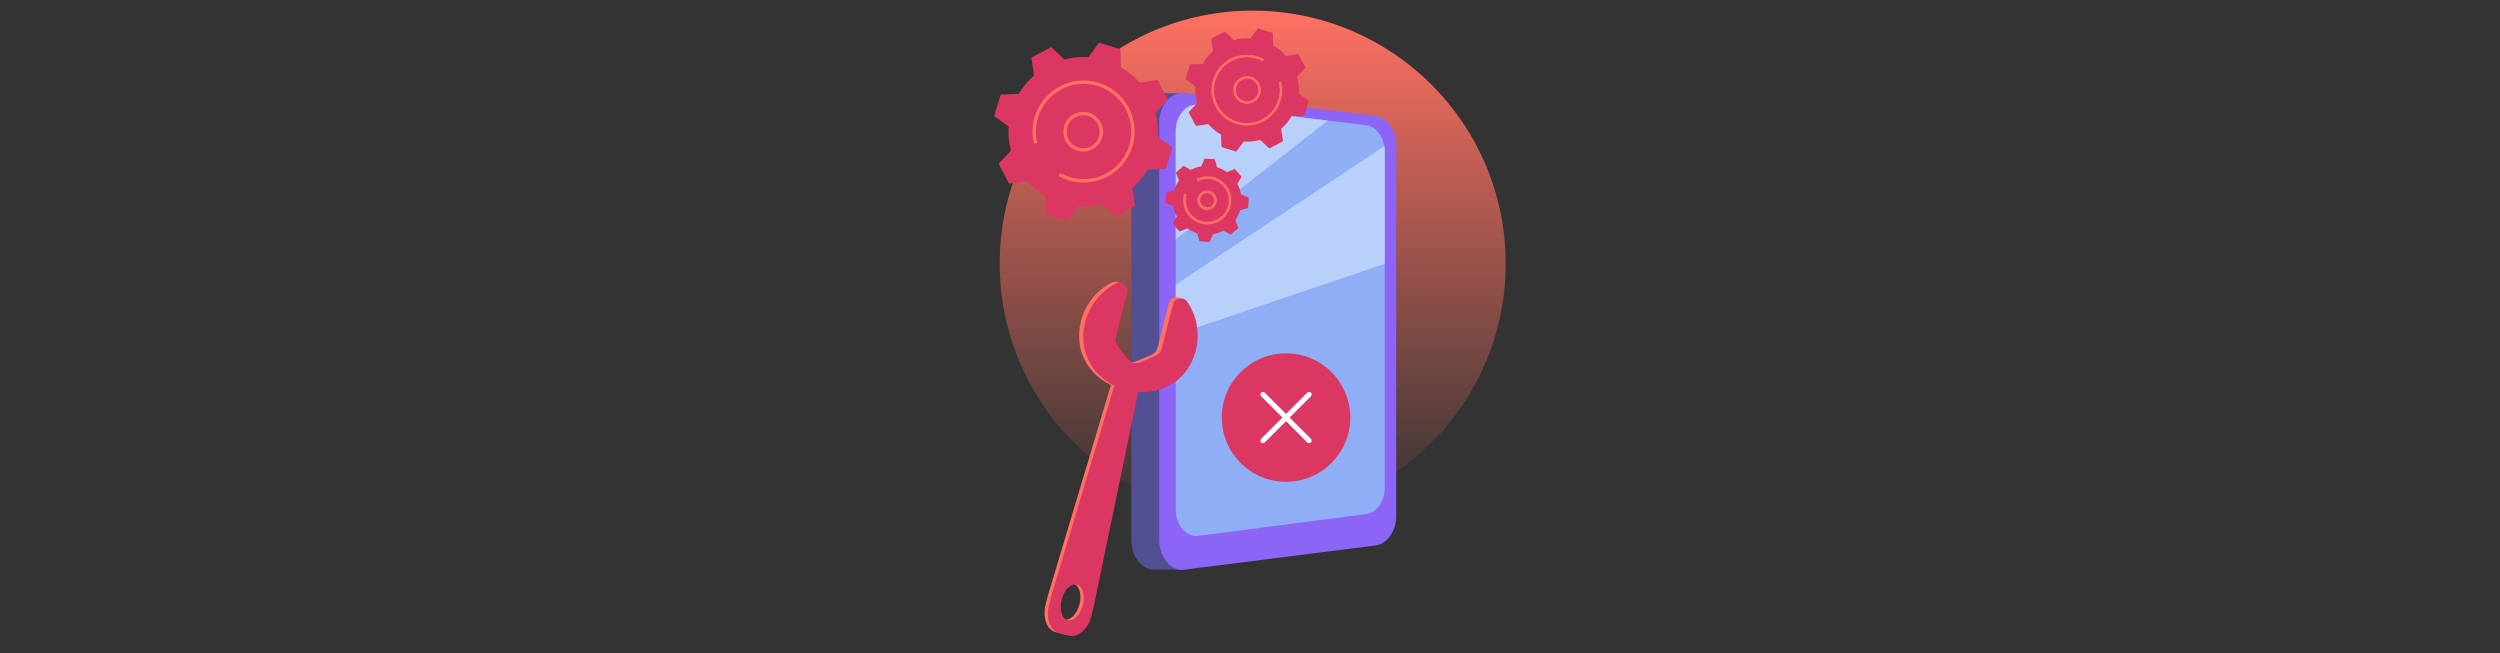 <svg width="704" height="184" viewBox="0 0 704 184" fill="none" xmlns="http://www.w3.org/2000/svg">
<rect x="0" y="0" width="704" height="184" fill="#333333" stroke="none"/>
<path d="M352.761 145.482C392.106 145.482 424.002 113.586 424.002 74.241C424.002 34.896 392.106 3 352.761 3C313.415 3 281.52 34.896 281.52 74.241C281.52 113.586 313.415 145.482 352.761 145.482Z" fill="url(#paint0_linear_1553_104141)"/>
<path d="M332.2 160.433L325.777 160.392C321.93 160.879 318.59 157.057 318.59 152.167V34.469C318.59 29.599 321.901 25.785 325.735 26.239H333.68C337.039 26.637 385.214 36.54 385.214 40.808V145.386C385.214 149.631 335.54 160.009 332.2 160.433Z" fill="#525093"/>
<path d="M387.278 153.61L333.727 160.39C329.879 160.877 326.539 157.055 326.539 152.165V34.469C326.539 29.599 329.85 25.785 333.684 26.239L387.235 32.578C390.594 32.975 393.163 36.542 393.163 40.808V145.386C393.163 149.631 390.62 153.187 387.278 153.61Z" fill="#8C65F6"/>
<path d="M389.944 42.711V137.324C389.944 141.166 387.697 144.382 384.745 144.765L357.877 148.249L337.443 150.9C334.045 151.34 331.094 147.884 331.094 143.458V36.976C331.094 32.569 334.019 29.119 337.405 29.529L373.914 33.956L384.707 35.264C387.265 35.575 389.304 38.018 389.817 41.161C389.901 41.662 389.944 42.181 389.944 42.711Z" fill="#90AEF5"/>
<path d="M333.068 160.498C331.722 160.498 330.402 159.979 329.292 159.001C327.523 157.441 326.465 154.886 326.465 152.163V34.469C326.465 31.76 327.514 29.212 329.27 27.65C330.551 26.512 332.12 25.987 333.685 26.172L333.67 26.306C332.144 26.126 330.612 26.639 329.361 27.751C327.632 29.288 326.6 31.799 326.6 34.469V152.165C326.6 154.849 327.639 157.367 329.381 158.902C330.642 160.013 332.18 160.517 333.712 160.323L333.73 160.457C333.508 160.484 333.287 160.498 333.068 160.498Z" fill="#8C65F6"/>
<path d="M373.914 33.956L331.094 67.418V36.976C331.094 32.569 334.019 29.119 337.405 29.529L373.914 33.956Z" fill="#B9D0FA"/>
<path d="M389.942 42.711V74.275L331.094 94.229V80.133L389.817 41.159C389.899 41.662 389.942 42.181 389.942 42.711Z" fill="#B9D0FA"/>
<path d="M284.013 51.461C284.091 51.61 284.256 51.692 284.422 51.666L289.168 50.931C290.641 52.623 292.393 54.092 294.384 55.258L294.54 60.056C294.545 60.224 294.657 60.37 294.818 60.419L300.322 62.12C300.483 62.17 300.658 62.111 300.757 61.976L303.591 58.103C305.894 58.262 308.169 58.038 310.34 57.47L313.845 60.754C313.968 60.868 314.15 60.892 314.299 60.815L319.393 58.125C319.542 58.046 319.625 57.882 319.599 57.715L318.863 52.969C320.556 51.498 322.025 49.744 323.191 47.754L327.988 47.597C328.156 47.592 328.302 47.481 328.352 47.32L330.053 41.816C330.102 41.655 330.044 41.48 329.909 41.38L326.035 38.546C326.195 36.243 325.97 33.968 325.403 31.798L328.686 28.293C328.801 28.17 328.825 27.988 328.748 27.839L326.058 22.745C325.979 22.595 325.814 22.513 325.648 22.539L320.902 23.274C319.431 21.582 317.677 20.113 315.686 18.947L315.53 14.149C315.525 13.981 315.413 13.836 315.252 13.786L309.748 12.085C309.587 12.035 309.412 12.094 309.313 12.229L306.479 16.102C304.176 15.943 301.901 16.167 299.73 16.735L296.226 13.451C296.102 13.337 295.92 13.313 295.771 13.39L290.677 16.08C290.528 16.159 290.446 16.323 290.471 16.49L291.207 21.236C289.515 22.709 288.045 24.461 286.879 26.451L282.082 26.608C281.914 26.613 281.768 26.724 281.718 26.885L280.018 32.389C279.968 32.55 280.026 32.725 280.162 32.825L284.035 35.659C283.875 37.962 284.1 40.237 284.668 42.407L281.384 45.912C281.269 46.035 281.245 46.217 281.322 46.367L284.013 51.461Z" fill="#DC3662"/>
<path d="M308.774 41.248C308.773 41.25 308.771 41.25 308.771 41.251C307.662 42.249 306.232 42.757 304.742 42.678C303.252 42.601 301.882 41.946 300.884 40.838C299.886 39.729 299.378 38.299 299.457 36.809C299.618 33.733 302.252 31.363 305.326 31.524C306.816 31.602 308.186 32.257 309.184 33.364C310.182 34.474 310.689 35.904 310.611 37.394C310.532 38.882 309.88 40.25 308.774 41.248ZM301.921 33.652C301 34.482 300.459 35.621 300.393 36.859C300.328 38.098 300.75 39.288 301.58 40.211C302.41 41.133 303.55 41.677 304.79 41.742C306.029 41.807 307.219 41.385 308.142 40.555C308.143 40.553 308.143 40.553 308.145 40.552C309.066 39.722 309.608 38.584 309.673 37.346C309.738 36.106 309.316 34.916 308.486 33.993C307.656 33.071 306.516 32.528 305.277 32.462C304.037 32.397 302.847 32.819 301.924 33.649C301.923 33.651 301.921 33.652 301.921 33.652Z" fill="#FF7162"/>
<path d="M314.781 47.689C311.141 50.973 305.913 52.317 300.898 50.769C299.919 50.467 298.972 50.061 298.086 49.562L298.545 48.744C299.373 49.208 300.258 49.589 301.174 49.872C306.732 51.588 312.577 49.502 315.885 45.097C315.892 45.088 315.897 45.08 315.904 45.073C315.911 45.064 315.916 45.056 315.923 45.047C316.807 43.857 317.509 42.499 317.972 41.002C319.031 37.575 318.692 33.94 317.017 30.768C316.485 29.763 315.84 28.843 315.098 28.02C313.498 26.247 311.444 24.93 309.102 24.206C302.026 22.02 294.49 26 292.304 33.076C291.586 35.403 291.51 37.875 292.088 40.227L291.176 40.45C290.559 37.933 290.639 35.288 291.407 32.798C293.746 25.228 301.808 20.971 309.378 23.31C311.883 24.083 314.079 25.492 315.792 27.389C316.586 28.268 317.277 29.254 317.845 30.329C319.636 33.724 320 37.613 318.868 41.28C318.08 43.835 316.638 46.014 314.781 47.689Z" fill="#FF7162"/>
<path d="M331.21 48.54C331.151 48.591 331.133 48.674 331.162 48.746L332.007 50.791C331.409 51.635 330.942 52.579 330.635 53.6L328.504 54.191C328.429 54.212 328.375 54.279 328.37 54.356L328.207 57.006C328.202 57.084 328.247 57.156 328.319 57.185L330.363 58.033C330.541 59.083 330.891 60.077 331.381 60.988L330.292 62.915C330.255 62.982 330.263 63.068 330.315 63.124L332.074 65.113C332.125 65.171 332.208 65.19 332.28 65.161L334.325 64.316C335.169 64.914 336.113 65.38 337.134 65.687L337.725 67.819C337.746 67.894 337.813 67.947 337.89 67.952L340.54 68.115C340.618 68.12 340.69 68.076 340.719 68.004L341.567 65.96C342.617 65.782 343.611 65.432 344.522 64.942L346.449 66.032C346.516 66.07 346.602 66.061 346.658 66.01L348.647 64.251C348.705 64.199 348.724 64.117 348.695 64.045L347.85 61.999C348.448 61.156 348.914 60.211 349.221 59.191L351.353 58.599C351.428 58.579 351.481 58.512 351.485 58.435L351.648 55.784C351.653 55.707 351.608 55.635 351.536 55.606L349.492 54.757C349.314 53.708 348.964 52.713 348.474 51.803L349.563 49.876C349.6 49.809 349.592 49.723 349.54 49.665L347.781 47.676C347.73 47.617 347.647 47.599 347.575 47.628L345.53 48.473C344.686 47.875 343.742 47.408 342.721 47.101L342.13 44.97C342.109 44.895 342.042 44.842 341.965 44.838L339.315 44.675C339.237 44.67 339.165 44.715 339.136 44.787L338.287 46.83C337.238 47.009 336.244 47.358 335.333 47.849L333.406 46.76C333.339 46.722 333.253 46.731 333.195 46.782L331.21 48.54Z" fill="#DC3662"/>
<path d="M338.396 58.643L338.395 58.642C337.795 58.232 337.39 57.611 337.255 56.898C337.121 56.183 337.272 55.459 337.681 54.857C338.091 54.257 338.712 53.853 339.425 53.717C340.9 53.439 342.326 54.413 342.604 55.889C342.738 56.605 342.587 57.328 342.177 57.93C341.767 58.53 341.147 58.935 340.432 59.07C339.72 59.204 338.997 59.053 338.396 58.643ZM341.052 54.748C340.631 54.46 340.101 54.333 339.561 54.436C339.038 54.533 338.583 54.83 338.283 55.271C337.983 55.711 337.872 56.241 337.969 56.764C338.067 57.287 338.364 57.741 338.804 58.041C338.804 58.041 338.806 58.041 338.806 58.043C339.245 58.343 339.775 58.453 340.298 58.355C340.821 58.257 341.275 57.961 341.575 57.52C341.875 57.081 341.987 56.55 341.889 56.027C341.788 55.485 341.476 55.036 341.052 54.748Z" fill="#FF7162"/>
<path d="M336.166 62.033C334.258 60.732 333.06 58.487 333.212 56.018C333.238 55.591 333.305 55.166 333.409 54.755C333.423 54.702 333.437 54.648 333.452 54.597L334.155 54.794C334.04 55.206 333.968 55.633 333.941 56.063C333.912 56.541 333.939 57.009 334.016 57.46C334.016 57.462 334.016 57.462 334.016 57.464C334.016 57.465 334.016 57.469 334.018 57.471C334.37 59.483 335.724 61.181 337.576 61.98C338.056 62.187 338.567 62.335 339.104 62.412C339.121 62.414 339.138 62.417 339.155 62.419C339.169 62.421 339.182 62.422 339.198 62.424C339.234 62.429 339.27 62.433 339.306 62.438C339.404 62.448 339.503 62.457 339.603 62.464C341.214 62.563 342.768 62.028 343.976 60.958C344.359 60.619 344.693 60.24 344.974 59.828C345.58 58.94 345.938 57.903 346.005 56.802C346.104 55.19 345.569 53.637 344.499 52.428C343.429 51.219 341.953 50.499 340.343 50.4C339.249 50.333 338.161 50.562 337.194 51.065L336.857 50.417C337.941 49.854 339.162 49.596 340.388 49.671C342.193 49.781 343.848 50.588 345.046 51.944C346.245 53.299 346.843 55.041 346.733 56.846C346.658 58.079 346.257 59.243 345.58 60.238C345.266 60.699 344.89 61.124 344.462 61.505C343.107 62.703 341.365 63.302 339.56 63.192C338.299 63.115 337.14 62.697 336.166 62.033Z" fill="#FF7162"/>
<path d="M365.695 15.381C365.64 15.278 365.527 15.221 365.412 15.239L362.132 15.755C361.112 14.587 359.898 13.574 358.519 12.771L358.405 9.455C358.401 9.339 358.322 9.238 358.213 9.203L354.404 8.037C354.293 8.003 354.173 8.044 354.104 8.137L352.148 10.82C350.555 10.714 348.983 10.873 347.483 11.269L345.055 9.004C344.969 8.925 344.844 8.908 344.741 8.963L341.223 10.832C341.12 10.887 341.063 11 341.08 11.115L341.597 14.395C340.429 15.415 339.416 16.629 338.613 18.008L335.297 18.122C335.181 18.126 335.079 18.203 335.045 18.314L333.879 22.123C333.845 22.234 333.886 22.354 333.98 22.423L336.664 24.376C336.557 25.968 336.717 27.541 337.111 29.041L334.846 31.469C334.767 31.555 334.75 31.68 334.805 31.783L336.672 35.301C336.727 35.404 336.84 35.46 336.955 35.443L340.235 34.927C341.255 36.095 342.469 37.108 343.848 37.911L343.963 41.227C343.966 41.343 344.045 41.444 344.155 41.479L347.963 42.645C348.074 42.679 348.194 42.638 348.263 42.543L350.216 39.86C351.809 39.966 353.381 39.807 354.881 39.411L357.309 41.676C357.395 41.755 357.52 41.772 357.623 41.717L361.141 39.85C361.244 39.795 361.301 39.682 361.283 39.567L360.767 36.287C361.935 35.267 362.948 34.053 363.751 32.672L367.067 32.558C367.183 32.554 367.284 32.477 367.319 32.366L368.485 28.558C368.519 28.446 368.478 28.326 368.385 28.257L365.702 26.305C365.808 24.712 365.649 23.139 365.253 21.639L367.518 19.211C367.597 19.125 367.614 19 367.559 18.898L365.695 15.381Z" fill="#DC3662"/>
<path d="M349.154 28.667C348.839 28.475 348.551 28.235 348.295 27.954C347.597 27.183 347.243 26.186 347.294 25.147C347.345 24.108 347.8 23.153 348.57 22.455C349.341 21.758 350.337 21.403 351.376 21.454C352.415 21.506 353.37 21.958 354.068 22.73C354.766 23.501 355.121 24.497 355.07 25.537C355.018 26.576 354.564 27.53 353.794 28.228C353.022 28.926 352.026 29.281 350.987 29.23C350.329 29.197 349.701 29.002 349.154 28.667ZM352.839 22.625C352.391 22.351 351.88 22.193 351.34 22.166C350.492 22.123 349.677 22.414 349.048 22.983C348.419 23.553 348.048 24.335 348.006 25.183C347.963 26.032 348.254 26.846 348.823 27.476C349.393 28.107 350.174 28.475 351.023 28.518C351.872 28.561 352.686 28.27 353.316 27.7C353.945 27.131 354.315 26.349 354.358 25.5C354.401 24.652 354.109 23.837 353.54 23.208C353.333 22.978 353.096 22.783 352.839 22.625ZM351.359 21.811L351.361 21.812L351.359 21.811Z" fill="#FF7162"/>
<path d="M345.908 33.892C342.121 31.575 340.219 26.905 341.579 22.469C341.829 21.651 342.178 20.888 342.604 20.189C344.921 16.401 349.591 14.499 354.029 15.857C354.108 15.882 354.188 15.907 354.267 15.935C354.8 16.113 355.318 16.334 355.808 16.596C355.867 16.627 355.923 16.658 355.98 16.689L355.632 17.311C355.061 16.992 354.451 16.732 353.82 16.538C353.814 16.537 353.808 16.535 353.802 16.533C348.928 15.052 343.755 17.803 342.262 22.676C340.766 27.556 343.52 32.739 348.4 34.234C352.518 35.496 356.856 33.73 359.006 30.214C359.402 29.564 359.725 28.856 359.958 28.096C360.45 26.491 360.496 24.789 360.095 23.169L360.786 22.997C361.218 24.742 361.167 26.577 360.638 28.304C360.388 29.122 360.04 29.884 359.613 30.584C357.297 34.372 352.626 36.273 348.189 34.915C347.371 34.666 346.608 34.32 345.908 33.892Z" fill="#FF7162"/>
<path d="M294.991 168.062L294.448 170.207C293.517 173.888 294.774 177.382 297.255 178.01L300.205 178.757C302.688 179.385 305.455 176.911 306.386 173.23L306.93 171.085C306.966 170.942 306.999 170.8 307.029 170.656L320.381 106.361L313.951 104.734L295.108 167.64C295.067 167.779 295.027 167.921 294.991 168.062ZM298.023 168.65C298.724 165.879 300.627 163.969 302.275 164.386C303.923 164.802 304.687 167.388 303.986 170.159C303.285 172.93 301.38 174.84 299.734 174.423C298.088 174.006 297.321 171.422 298.023 168.65Z" fill="#FF7162"/>
<path d="M316.216 82.178L313.065 94.626C312.84 95.512 313.041 96.452 313.605 97.17L316.503 100.853C317.329 101.904 318.761 102.266 319.988 101.736L324.29 99.874C325.129 99.51 325.753 98.778 325.977 97.892L329.129 85.444C329.604 83.567 332.086 83.095 333.18 84.693C335.797 88.518 336.812 93.49 335.559 98.442C333.292 107.394 324.753 111.785 316.143 109.606C307.532 107.427 302.11 99.502 304.375 90.55C305.629 85.597 308.888 81.706 313.008 79.587C314.731 78.704 316.691 80.3 316.216 82.178Z" fill="#FF7162"/>
<path d="M317.384 82.475L314.233 94.923C314.008 95.809 314.209 96.749 314.773 97.467L317.671 101.15C318.497 102.201 319.929 102.563 321.156 102.033L325.457 100.171C326.295 99.808 326.919 99.075 327.144 98.189L330.295 85.741C330.77 83.864 333.253 83.392 334.347 84.99C336.963 88.817 337.98 93.789 336.727 98.743C334.46 107.695 325.921 112.086 317.311 109.906C308.7 107.727 303.278 99.802 305.543 90.85C306.797 85.897 310.056 82.007 314.176 79.887C315.901 79.001 317.859 80.597 317.384 82.475Z" fill="#DC3662"/>
<path d="M295.929 168.3L295.385 170.445C294.454 174.126 295.711 177.62 298.192 178.248L301.143 178.995C303.626 179.623 306.393 177.149 307.324 173.468L307.867 171.323C307.903 171.18 307.936 171.038 307.967 170.894L321.318 106.599L314.889 104.972L296.045 167.876C296.004 168.015 295.965 168.157 295.929 168.3ZM298.96 168.886C299.661 166.115 301.565 164.205 303.212 164.622C304.86 165.039 305.625 167.624 304.924 170.395C304.222 173.166 302.317 175.076 300.671 174.659C299.024 174.243 298.259 171.659 298.96 168.886Z" fill="#DC3662"/>
<path d="M362.151 135.672C372.142 135.672 380.24 127.573 380.24 117.583C380.24 107.593 372.142 99.494 362.151 99.494C352.161 99.494 344.062 107.593 344.062 117.583C344.062 127.573 352.161 135.672 362.151 135.672Z" fill="#DC3662"/>
<path d="M369.154 123.562C369.292 123.698 369.367 123.881 369.367 124.075C369.367 124.267 369.29 124.452 369.154 124.588C369.019 124.725 368.835 124.8 368.642 124.8C368.45 124.8 368.265 124.723 368.129 124.588L362.15 118.602L356.172 124.588C356.036 124.725 355.853 124.8 355.659 124.8C355.465 124.8 355.282 124.723 355.146 124.588C355.009 124.452 354.934 124.269 354.934 124.075C354.934 123.883 355.011 123.698 355.146 123.562L361.132 117.583L355.146 111.605C354.963 111.421 354.892 111.155 354.959 110.905C355.026 110.655 355.222 110.459 355.472 110.392C355.722 110.326 355.988 110.398 356.172 110.579L362.15 116.565L368.129 110.579C368.412 110.296 368.87 110.296 369.153 110.579C369.436 110.862 369.436 111.32 369.153 111.603L363.167 117.582L369.154 123.562Z" fill="white"/>
<defs>
<linearGradient id="paint0_linear_1553_104141" x1="352.761" y1="3" x2="352.761" y2="145.482" gradientUnits="userSpaceOnUse">
<stop stop-color="#FF7162"/>
<stop offset="1" stop-color="#FF7162" stop-opacity="0"/>
</linearGradient>
</defs>
</svg>
